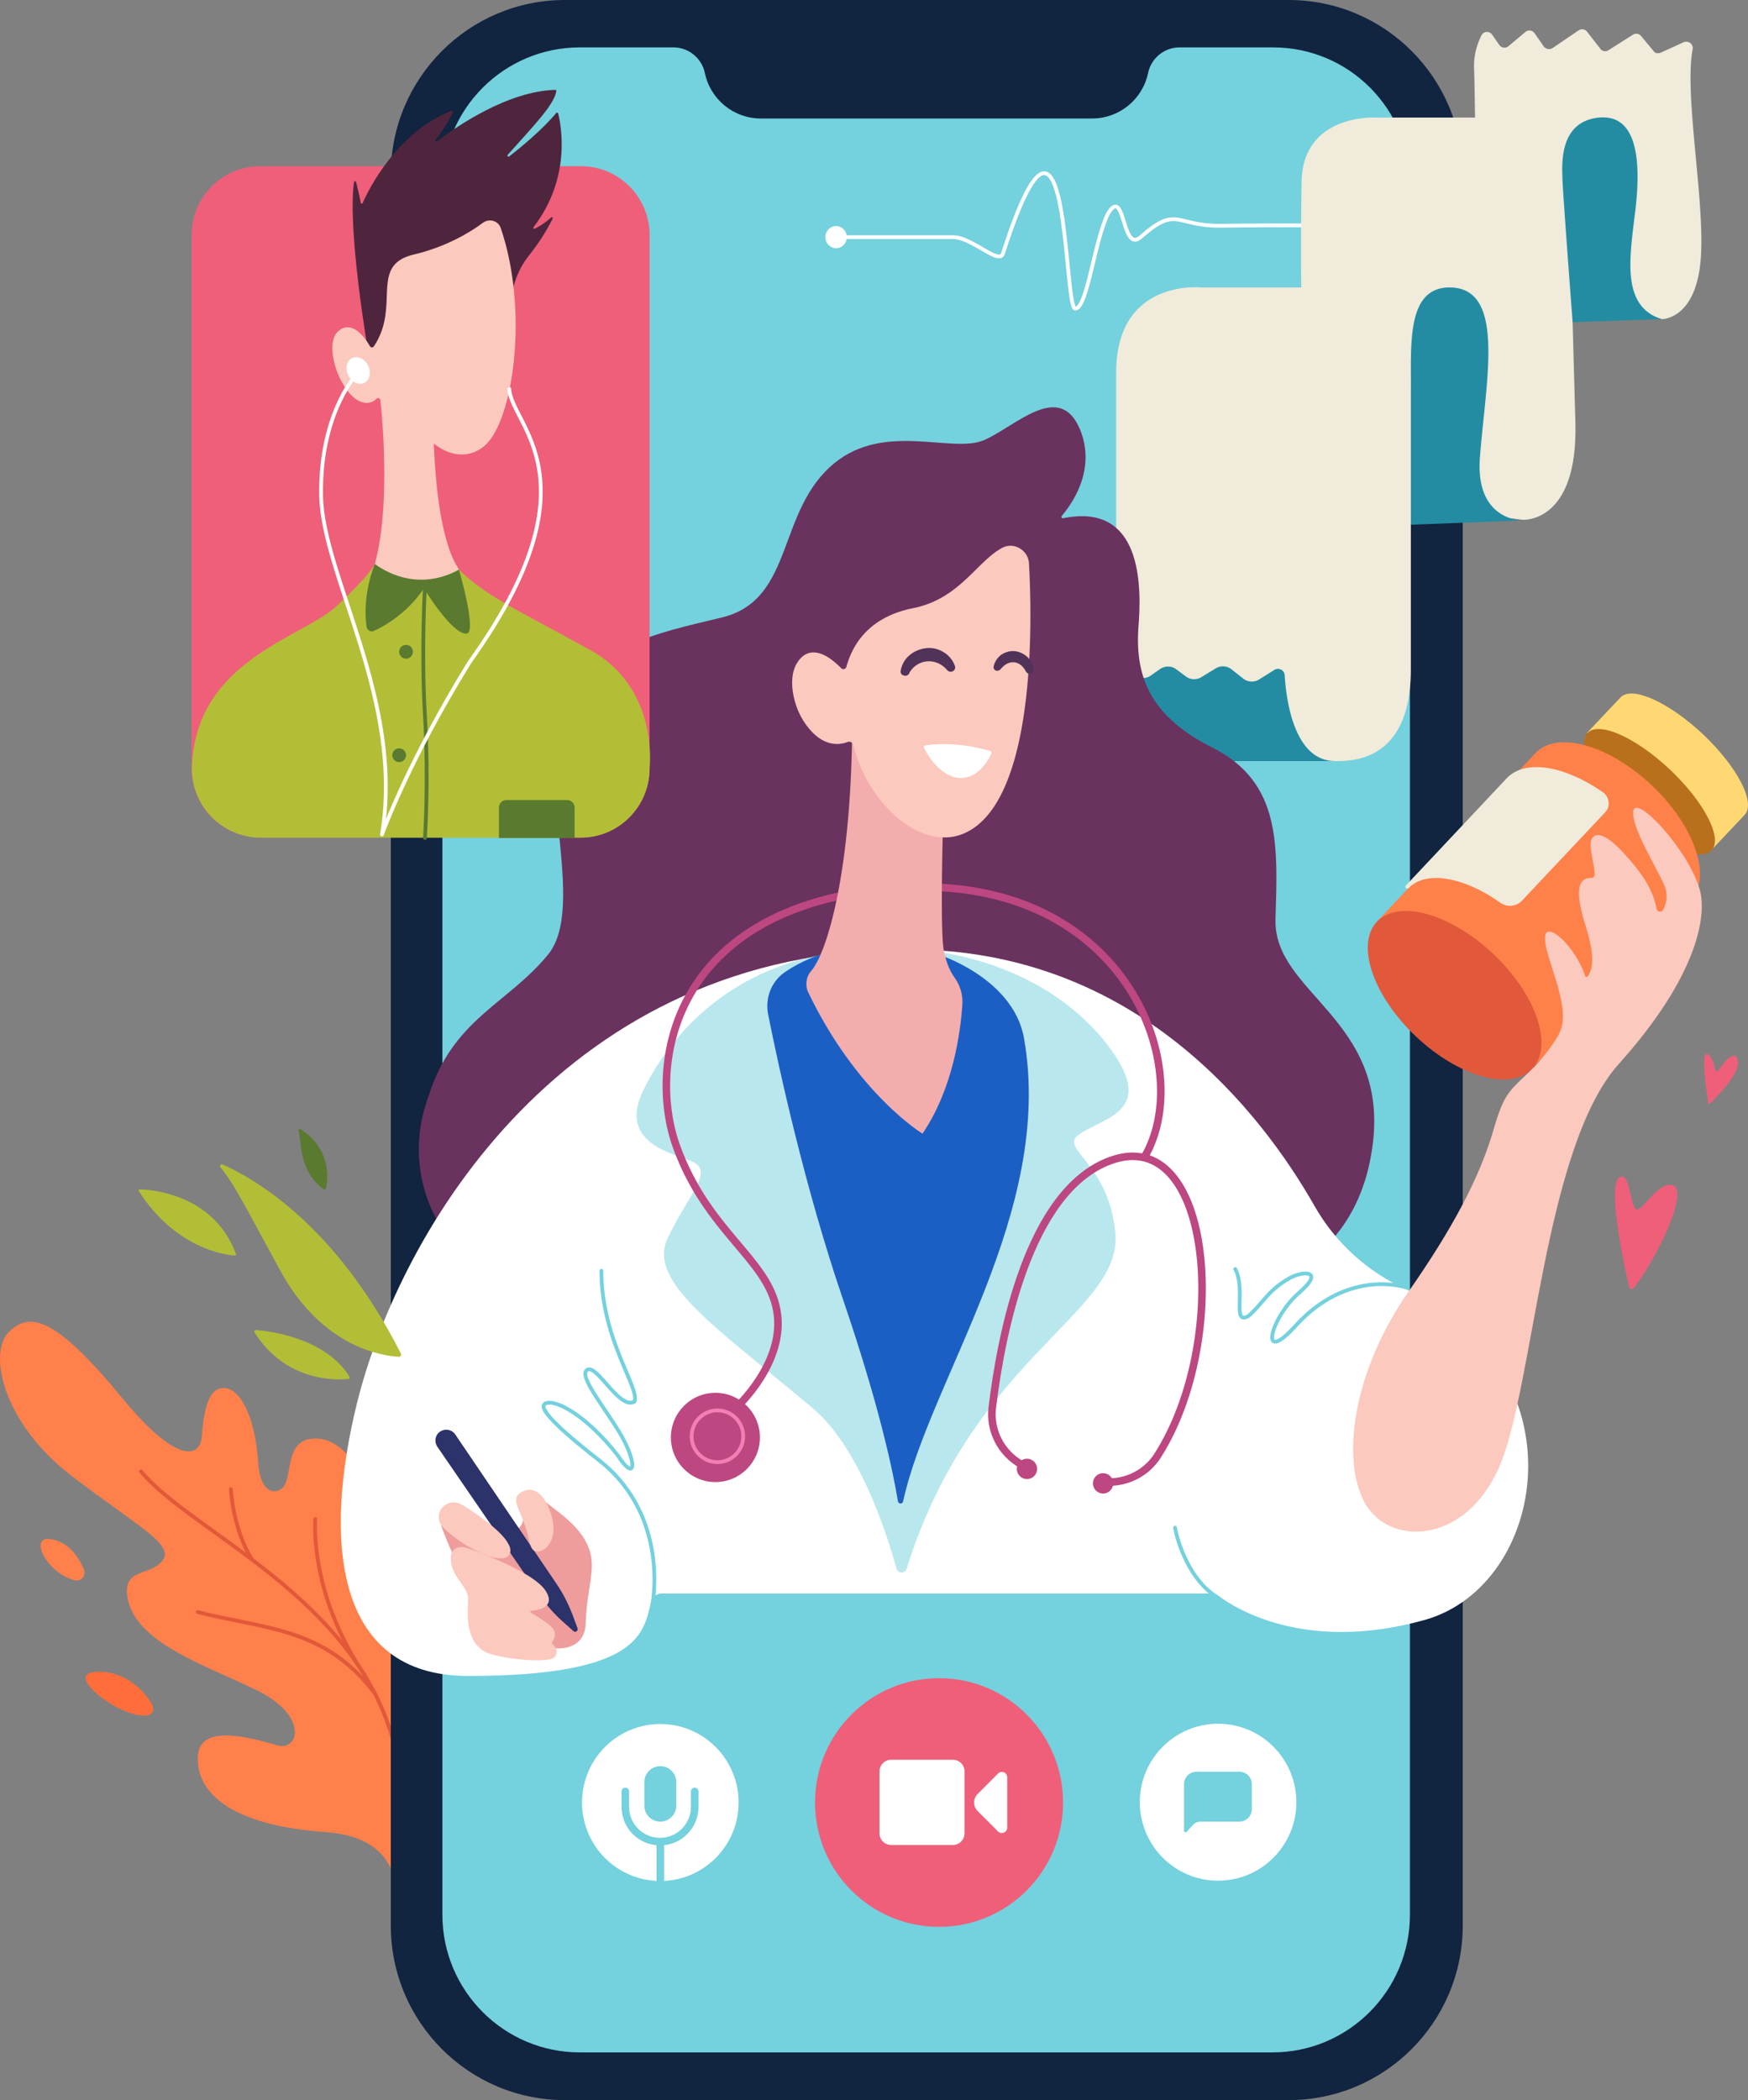 <svg width="463" height="556" fill="none" xmlns="http://www.w3.org/2000/svg"><rect width="100%" height="100%" fill="#808080" stroke="none"/><path d="M104.653 501.741s2.114-15.237-18.376-16.703c-22.44-1.548-33.905-8.881-33.905-19.473 0-7.822 9.106-7.089 20.977-3.504 5.773 1.711 8.538-7.74-5.203-14.503-13.741-6.762-32.523-12.629-34.393-24.769-1.22-7.74 5.935-5.377 9.269-9.614 3.333-4.237-6.342-8.881-24.23-22.569C.66 376.592-3.161 358.178 2.287 352.719c5.447-5.459 12.114-4.481 30.246 17.599 14.554 17.681 20.49 15.399 20.896 10.103.57-6.681 1.545-12.71 5.61-12.955 4.147-.244 8.456 6.682 9.35 19.718.57 8.473 4.635 8.392 6.424 6.762 2.764-2.525.488-12.303 7.724-13.036 5.285-.57 10.733 3.015 15.855 14.992 3.822 8.881 5.692 18.495 5.692 28.191l.569 77.648z" fill="#FF804A"/><path d="M39.282 454.076c1.3-.325 1.626-1.711.975-2.851-2.439-4.319-8.13-9.289-15.286-8.555-8.13.814 7.806 12.873 14.31 11.406z" fill="#FF6E3A"/><path d="M19.85 418.389c1.707.408 3.008-1.303 2.357-2.933-1.626-3.829-4.472-7.414-8.944-7.985-5.61-.814-1.057 8.963 6.586 10.918z" fill="#FF804A"/><path d="M37.33 389.546c13.578 16.296 56.915 33.162 67.079 72.189m-52.037-34.954c16.993 4.481 33.743 3.83 46.996 21.673m-38.215-54.182s.488 10.511 5.61 18.658m16.75-10.755s-1.789 19.555 13.09 41.309" stroke="#E25839" stroke-miterlimit="10" stroke-linecap="round" stroke-linejoin="round"/><path d="M341.339 556H149.616c-25.449 0-46.102-20.695-46.102-46.198V46.197C103.514 20.695 124.167 0 149.616 0h191.723c25.449 0 46.101 20.695 46.101 46.197v463.605c0 25.503-20.652 46.198-46.101 46.198z" fill="#112440"/><path d="M337.193 12.547h-24.799c-3.984 0-7.481 2.852-8.294 6.763-1.463 7.007-7.643 12.059-14.798 12.059H201.49c-7.155 0-13.334-5.052-14.798-12.059-.813-3.91-4.309-6.763-8.293-6.763H153.6c-20.164 0-36.426 16.377-36.426 36.502v457.82c0 20.207 16.343 36.502 36.426 36.502h183.43c20.164 0 36.426-16.377 36.426-36.502V49.049c.162-20.125-16.099-36.502-36.263-36.502z" fill="#74D1DE"/><path d="M223.162 62.783h29.292c5.016 0 12.19 7.516 13.214 4.32 17.696-55.21 15.949 14.608 19.138 14.608 3.19 0 5.013-17.803 8.658-25.107 4.557-7.76 3.616 10.638 8.658 6.18 9.569-8.462 9.114-3.015 20.805-3.015 14.96-.245 52.687 0 52.687 0" stroke="#fff" stroke-miterlimit="10" stroke-linecap="round"/><path d="M221.455 65.716c1.572 0 2.846-1.313 2.846-2.933 0-1.62-1.274-2.933-2.846-2.933s-2.846 1.313-2.846 2.933c0 1.62 1.274 2.933 2.846 2.933z" fill="#fff"/><path d="M440.128 84.492s9.35.244 10.407-16.621c.976-15.155-4.472-42.939-2.195-54.834.244-1.304-1.057-2.363-2.358-1.874a540.883 540.883 0 01-6.098 2.77c-.732.326-1.545.163-1.952-.49l-3.252-3.91c-.569-.652-1.464-.815-2.195-.326l-6.424 4.074c-.731.489-1.707.326-2.195-.407l-3.496-4.482c-.569-.733-1.545-.814-2.277-.326l-6.83 4.645c-.731.489-1.788.325-2.357-.408l-2.44-3.503c-.569-.815-1.707-.978-2.439-.326l-4.472 3.748c-.732.652-1.87.489-2.439-.326l-1.87-2.689c-.732-1.06-2.277-.978-2.846.163-.976 1.956-2.114 4.97-1.951 8.718.244 6.518.569 40.168.569 40.168l35.856 21.673 13.254 4.563z" fill="#F0EBDA"/><path d="M416.549 85.306l6.341-54.182h-58.134S345.16 29.82 344.754 47.99c-.325 18.17 0 37.235 0 37.235l-.163 45.22 58.786 7.17s14.635.977 13.903-25.747l-.731-26.562z" fill="#F0EBDA"/><path d="M354.43 201.493c13.09 0 19.27-8.962 19.27-24.28v-38.294l10.244-62.82h-65.696s-22.604-2.443-22.604 22.489v102.905h58.786z" fill="#F0EBDA"/><path d="M337.518 177.376c1.138-.734 2.683 0 2.764 1.385.407 6.844 2.602 22.732 13.335 22.732h-58.054v-27.051l4.716 4.156a3.667 3.667 0 004.553.244l2.439-1.711c1.301-.896 3.09-.896 4.31.082l2.52 1.874a3.675 3.675 0 004.147.163l3.74-2.282a3.668 3.668 0 014.228.245l3.09 2.444c1.219.978 3.008 1.059 4.309.163l3.903-2.444zm65.859-39.598s-12.684.326-11.383-16.703c1.545-20.288 6.992-44.975-8.05-44.975-11.708 0-10.082 15.888-10.244 27.865v34.953l29.677-1.14zm13.171-52.472s-2.601-34.22-2.683-37.723c-.081-3.504-1.138-14.91 9.025-16.377 10.245-1.467 12.034 9.858 10.245 24.687-1.463 12.303-3.821 25.177 6.993 28.599l-23.58.814z" fill="#238CA3"/><path d="M281.578 137.207c-.325.082-.569-.326-.325-.651 2.439-2.852 9.269-12.059 4.797-22.896-5.447-12.954-16.993-.814-25.368 2.852-8.375 3.667-26.262-4.889-39.678 6.111-15.367 12.547-10.489 36.094-29.677 40.82-19.189 4.644-31.791 6.844-41.142 23.873-9.35 16.947 5.61 52.39-5.041 65.426-10.651 13.036-25.292 17.041-31.671 37.583-9.676 26.236 9.653 51.21 33.72 55.691 39.515 7.333 44.296-21.9 114.058-6.338 69.762 15.562 98.403-4.193 102.387-37.028 3.984-32.917-26.283-39.723-25.795-59.197.569-19.473 1.626-36.338-16.749-45.545-18.376-9.207-20.571-21.103-19.433-33.569.813-12.384-.65-31.124-20.083-27.132z" fill="#6A325E"/><path d="M175.259 421.889h145.703c.651 0 1.301.244 1.87.651 3.903 2.934 22.523 15.237 54.476 6.356 32.686-9.126 42.036-66.323-4.634-87.425-10.326-4.645-18.863-12.303-24.474-22.162-14.066-24.688-47.239-67.952-107.651-67.952-90.658 0-134.645 74.144-146.028 120.26-8.7 35.361-6.422 72.087 29.432 72.087 46.479 0 46.479-11.868 48.623-20.023.407-1.059 1.464-1.792 2.683-1.792z" fill="#fff"/><path opacity=".5" d="M215.224 372.779c-25.73-21.616-43.992-33.449-38.311-45.124 5.682-11.755 11.688-16.961 7.062-19.801-3.572-2.209-20.941-4.26-13.555-19.249 7.386-14.989 23.214-33.291 53.408-36.841 31.087-3.707 56.086 7.81 69.073 24.298 14.123 17.986-.081 19.564-6.899 24.14-5.925 3.944 7.467 7.1 9.415 25.954 2.273 21.379-37.743 32.817-55.275 89.222-.405 1.263-2.272 1.263-2.678-.079-2.76-9.939-9.984-32.186-22.24-42.52z" fill="#74D1DE"/><path d="M208.023 257.281c-3.737 2.497-5.443 7.009-4.549 11.359 2.925 14.661 9.83 46.159 19.822 75.402 9.83 28.759 13.324 46.079 14.542 53.41.163.805 1.219.805 1.381 0 7.068-32.304 40.133-76.53 32.009-122.609-2.844-16.031-23.641-24.248-34.202-24.651-9.83-.322-20.635 1.369-29.003 7.089z" fill="#1B5FC5"/><path d="M195.019 372.658s13.253-12.059 10.733-25.747c-2.439-13.688-18.376-20.695-26.588-43.427-7.724-21.429-1.463-63.308 56.916-68.278 61.387-5.215 81.226 47.338 66.997 71.211" stroke="#BD4780" stroke-width="2" stroke-miterlimit="10" stroke-linecap="round" stroke-linejoin="round"/><path d="M214.824 257.111c4.31-4.889 10.896-27.051 10.896-66.649h24.88s-2.033 53.205-.651 60.945c.651 3.585 1.789 5.867 2.846 7.333 1.464 2.037 2.277 4.563 2.114 7.089-.488 7.577-2.52 22.487-10.57 34.302 0 0-17.481-10.592-30.409-37.724-.65-1.711-.406-3.83.894-5.296z" fill="#F4ADAD"/><path d="M265.479 145.029c3.09-1.629 6.911.652 7.074 4.156.894 15.969 1.707 62.656-16.831 71.292-11.708 5.459-26.1-8.066-29.677-23.221-.163-.652-.894-1.059-1.545-.815-2.114.815-6.748 1.548-11.22-4.888-3.334-4.726-4.635-12.059-2.196-15.97 3.659-5.948 9.351-1.14 11.709 1.304a.815.815 0 001.382-.326c1.463-5.296 5.447-13.118 17.725-15.562 12.277-2.445 16.831-12.385 23.579-15.97z" fill="#FBC9BE"/><path d="M189.491 392.375c6.511 0 11.789-5.289 11.789-11.814s-5.278-11.814-11.789-11.814c-6.512 0-11.79 5.289-11.79 11.814s5.278 11.814 11.79 11.814z" fill="#BD4780"/><path d="M190.026 387.1c3.775 0 6.835-3.065 6.835-6.847 0-3.782-3.06-6.847-6.835-6.847s-6.835 3.065-6.835 6.847c0 3.782 3.06 6.847 6.835 6.847z" stroke="#F17FB6"/><path d="M270.554 387.731c-5.366-3.015-8.456-8.963-7.724-15.074 2.276-18.739 9.432-57.522 31.385-65.426 26.994-9.777 31.791 47.909 12.358 78.218-2.764 4.319-7.643 6.926-12.765 6.926" stroke="#BD4780" stroke-width="2" stroke-miterlimit="10" stroke-linecap="round" stroke-linejoin="round"/><path d="M147.177 436.392s7.724.896 7.968-6.681c.244-9.126 2.764-14.096.975-19.392-2.52-7.414-10.813-11.244-13.253-14.258l-4.878 2.118s2.276 5.785-1.789 6.926c-4.065 1.14-10.814-3.26-10.814-3.26s-5.736-2.966-8.299.915c-.309.468-.305 1.058-.101 1.582 2.277 5.85 12.707 33.663 30.191 32.05z" fill="#EE9C9C"/><path d="M120.606 379.798l26.75 39.435c1.789 2.608 3.171 5.378 4.309 8.311l1.301 3.503c.244.734-.569 1.304-1.138.734l-3.008-2.689c-2.277-2.037-4.228-4.4-6.017-6.844l-26.994-39.272c-.813-1.222-.569-2.933.569-3.829 1.382-1.06 3.334-.734 4.228.651z" fill="#2C326A"/><path d="M124.004 409.911s17.237 5.948 20.571 11.326c2.602 4.155-1.708 5.051-3.822 5.214-.325 0-.325.408-.081.571 1.708.977 5.285 3.096 6.017 4.481.976 1.874-.732 3.259-.488 3.585.244.326 2.195 1.629.732 3.585-1.464 1.955-15.693.407-18.782-1.548-5.285-3.341-4.147-10.755-4.147-13.77 0-3.096-3.577-5.214-4.472-9.288-.976-4.889 2.846-4.889 4.472-4.156z" fill="#FBC9BE"/><path d="M118.394 398.179c-2.439 1.14-2.927 4.399-.976 6.273 2.114 2.037 5.61 4.808 10.082 6.763 7.643 3.341 8.619-.163 7.074-2.607-1.963-3.705-10.163-9.126-12.603-10.429-1.138-.571-2.357-.571-3.577 0zm22.994 12.28c-1.34-.913-1.068-3.598-2.857-7.998-1.789-4.399-2.846-6.029-.325-7.495 2.521-1.467 6.017-.326 7.968 6.599 1.87 6.926-2.753 10.279-4.786 8.894z" fill="#FBC9BE"/><path d="M172.71 425.445s5.013-23.281-13.419-38.347c-8.453-6.6-17.515-14.215-14.832-15.518 2.683-1.304 10.964 3.262 19.138 13.694 4.553 7.007 5.289 2.639 1.223-4.776-4.146-7.333-11.871-16.295-9.269-17.843 2.602-1.548 8.619 10.836 12.522 8.392 1.448-3.576-8.782-16.357-8.782-34.617m212.856 4.351s-15.123-5.052-29.026 10.266c-9.839 10.836-6.668-2.119.894-8.718 7.236-6.274.887-5.797-2.343-3.998-5.854 3.259-7.115 6.702-10.936 10.043-4.557 2.673-.625-6.778-3.552-12.4" stroke="#74D1DE" stroke-miterlimit="10" stroke-linecap="round" stroke-linejoin="round"/><path d="M248.73 510.128c18.141 0 32.848-14.737 32.848-32.916 0-18.18-14.707-32.917-32.848-32.917-18.142 0-32.848 14.737-32.848 32.917 0 18.179 14.706 32.916 32.848 32.916z" fill="#EF5F79"/><path d="M252.389 488.455h-16.343a3.091 3.091 0 01-3.09-3.096v-16.377a3.091 3.091 0 013.09-3.096h16.343a3.091 3.091 0 013.089 3.096v16.377a3.091 3.091 0 01-3.089 3.096zm6.667-8.881l5.285 5.296c.894.897 2.439.245 2.439-.977V470.53c0-1.303-1.545-1.874-2.439-.977l-5.285 5.296a3.21 3.21 0 000 4.725zm-84.153 18.414c11.45 0 20.733-9.302 20.733-20.776 0-11.475-9.283-20.777-20.733-20.777-11.451 0-20.734 9.302-20.734 20.777 0 11.474 9.283 20.776 20.734 20.776z" fill="#fff"/><path d="M174.903 482.263a4.203 4.203 0 01-4.228-4.237v-6.192a4.203 4.203 0 014.228-4.237 4.204 4.204 0 014.228 4.237v6.192c0 2.363-1.952 4.237-4.228 4.237z" fill="#74D1DE"/><path d="M184.009 474.278v4.074c0 5.052-4.065 9.207-9.188 9.207a9.187 9.187 0 01-9.187-9.207v-4.074m9.269 13.281v10.103" stroke="#74D1DE" stroke-width="2" stroke-miterlimit="10" stroke-linecap="round" stroke-linejoin="round"/><path d="M322.638 497.907c11.451 0 20.734-9.302 20.734-20.777 0-11.474-9.283-20.776-20.734-20.776-11.45 0-20.733 9.302-20.733 20.776 0 11.475 9.283 20.777 20.733 20.777z" fill="#fff"/><path d="M328.249 482.263h-10.164a2.9 2.9 0 00-2.195.978l-1.545 1.711c-.244.326-.732.081-.732-.326v-12.221c0-1.874 1.464-3.341 3.334-3.341h11.302c1.87 0 3.333 1.467 3.333 3.341v6.518c0 1.874-1.463 3.34-3.333 3.34z" fill="#74D1DE"/><path d="M238.566 177.62c.244-1.548 1.057-3.096 2.358-4.155 1.22-1.059 2.846-1.711 4.472-1.874a7.194 7.194 0 014.635 1.14c1.382.815 2.439 2.2 2.927 3.667a1.118 1.118 0 01-.813 1.385c-.407.163-.895 0-1.22-.326l-.081-.081c-1.383-1.63-3.334-2.445-5.285-2.282a5.946 5.946 0 00-4.716 3.096v.082c-.325.57-1.057.815-1.626.489-.488-.163-.732-.652-.651-1.141zm33.174.163c-.732-1.466-1.951-2.363-3.171-2.444-1.22-.082-2.439.489-3.496 1.792l-.082.082c-.406.407-1.057.489-1.463.163-.325-.245-.407-.652-.325-.978.244-1.141.975-2.281 1.951-3.014 1.057-.734 2.439-1.141 3.74-.978 1.301.163 2.521.815 3.415 1.711.813.896 1.382 2.118 1.464 3.259 0 .57-.407 1.059-.976 1.059-.407 0-.813-.244-1.057-.652z" fill="#513259"/><path d="M245.071 197.337c2.114-.326 8.781-.977 17.156 1.467.325.081.488.489.325.815-.813 1.711-3.333 6.355-8.131 6.355-5.041-.081-8.537-5.703-9.594-7.822-.244-.326-.081-.815.244-.815z" fill="#fff"/><path d="M451.104 194.421c-9.106-8.555-18.863-12.955-21.871-9.777l-8.863 9.37 32.848 31.124 8.863-9.37c3.09-3.178-1.87-12.71-10.977-21.347z" fill="#FFD873"/><path d="M453.349 225.157c3.021-3.207-1.889-12.768-10.967-21.356-9.078-8.588-18.886-12.95-21.907-9.743-3.022 3.207 1.889 12.768 10.967 21.356 9.078 8.588 18.886 12.95 21.907 9.743z" fill="#B8701C"/><path d="M437.526 207.93c-11.383-10.755-25.124-14.585-30.816-8.555l-42.036 44.649 41.142 38.946 42.036-44.649c5.691-6.03 1.057-19.636-10.326-30.391z" fill="#FF814A"/><path d="M399.421 206.419l-26.669 28.354c4.716-4.97 15.123-3.177 24.961 3.83 1.626 1.14 3.822.896 5.122-.571l21.954-23.302c1.3-1.304.975-3.504-.488-4.563-9.92-6.926-20.246-8.718-24.88-3.748z" fill="#F0EBDA" stroke="#F0EBDA" stroke-linecap="round" stroke-linejoin="round"/><path d="M153.844 221.699H68.959c-10.083 0-18.213-8.148-18.213-18.251v-141.2c0-10.103 8.13-18.25 18.212-18.25h84.886c10.082 0 18.212 8.147 18.212 18.25v141.2c0 10.022-8.13 18.251-18.212 18.251zm278.885 119.283c-.325.489-1.057.326-1.22-.244-1.301-5.622-6.098-27.458-2.358-29.169 2.602-1.222 2.765 8.392 4.391 8.636 1.707.245 5.691-7.496 9.432-6.436 4.878 1.385-4.879 20.613-10.245 27.213zm19.757-48.968c0 .245.326.326.488.163 1.708-1.874 8.7-8.473 7.155-11.977-.975-2.281-3.821 1.385-4.959 3.178-.244.326-.732.244-.813-.163-.407-1.548-1.22-4.237-2.358-4.156-1.464.082.081 10.429.487 12.955z" fill="#EF5F79"/><path d="M58.924 308.281c7.562 3.34 29.596 15.236 47.24 50.026.244.408-.082.978-.569.897-4.228-.245-20.083-2.363-31.222-22.569-9.107-16.622-12.44-23.466-16.018-27.621-.244-.408.163-.978.569-.733zm8.781 43.834c3.334.245 18.457 1.956 24.88 12.385.163.244 0 .489-.243.57-2.928.326-16.587.978-24.962-12.384-.081-.245.081-.571.325-.571z" fill="#B3BE37"/><path d="M79.088 299.318c.813 2.852 0 10.837 6.668 15.562.243.163.569 0 .569-.326.719-2.774 1.138-10.592-6.668-15.562-.325-.163-.65 0-.569.326z" fill="#5A7A30"/><path d="M36.971 314.88c3.253.081 19.677 1.304 25.53 17.11.082.244-.08.407-.325.407-2.601-.163-15.692-1.874-25.449-17.11-.081-.081 0-.407.244-.407zm62.316-165.532s-1.058 2.607-10.083 11.081c-9.106 8.473-37.645 14.34-38.377 43.019 0 10.185 8.212 18.333 18.294 18.333h84.642c10.163 0 18.294-8.229 18.294-18.333 0 0 2.602-21.184-15.611-31.287-18.213-10.103-27.645-14.177-34.881-21.347l-22.278-1.466z" fill="#B3BE37"/><path d="M112.562 155.205s-1.026 16.929 0 34.351c1.025 17.422 0 32.296 0 32.296" stroke="#5A7A30" stroke-miterlimit="10" stroke-linecap="round" stroke-linejoin="round"/><path d="M99.287 149.348s-3.415 7.821-2.196 16.621c.163.896 1.139 1.467 1.952 1.059 2.845-1.303 8.7-4.563 13.253-11.244 0 0 7.236 11.977 11.22 11.977 3.009 0-1.951-16.947-1.951-16.947s-9.757 6.437-22.278-1.466z" fill="#5A7A30"/><path d="M97.742 94.432c-.57-3.177-5.692-33.568-3.985-46.197 0-.326.488-.326.57 0 .325 1.303.894 3.503 1.22 5.459.08.244.406.325.487.081 1.707-3.83 9.188-18.821 23.579-24.443.244-.082.488.163.325.407-.569 1.223-2.032 4.074-4.553 7.252-.162.244.082.57.407.407 5.122-3.91 18.701-13.28 31.303-13.607.244 0 .325.245.244.408-.602 3.647-6.261 9.37-12.846 16.784-.244.245.081.652.406.408 3.252-2.526 8.863-7.17 12.44-11.489.163-.163.407-.081.488.082.732 2.852 3.659 16.947-6.505 30.146-.162.245.082.57.326.408 1.057-.49 2.683-1.467 4.309-2.933.244-.245.569 0 .406.325-.894 1.793-2.845 5.46-6.423 9.94-5.854 7.415-5.122 17.763-4.96 19.474 0 .163-.081.244-.244.326l-36.67 7.17c-.08-.163-.243-.245-.325-.408z" fill="#4F253E"/><path d="M99.043 91.662a.61.61 0 01-1.057 0c-1.22-2.119-4.716-7.17-8.375-3.993-4.147 3.585.57 16.866 6.098 18.74 1.87.652 3.334-.081 3.984-.815.325-.407.976-.163 1.057.326.732 6.763 2.521 28.925-1.463 43.346 0 0 10.082 8.392 22.278 1.467-1.626-2.363-5.692-9.615-6.667-33.325 0 0 6.504 5.867 13.009.978 8.049-6.029 12.277-36.013 4.716-58.012-.651-1.955-3.009-2.607-4.716-1.385-3.415 2.526-9.676 6.355-18.294 8.393-11.953 2.851-3.415 13.606-10.57 24.28z" fill="#FBC9BE"/><path d="M96.517 101.367c1.446-.724 1.887-2.78.984-4.59-.903-1.813-2.807-2.695-4.253-1.971-1.447.724-1.887 2.779-.985 4.59.903 1.812 2.807 2.694 4.254 1.971z" fill="#fff"/><path d="M94.002 99.647s-9.35 10.429-8.944 31.694c.406 21.184 22.047 54.237 16.112 89.598 0 0 6.835-19.172 23.241-45.682 34.718-48.397 10.895-62.656 10.488-72.27" stroke="#fff" stroke-miterlimit="10" stroke-linecap="round" stroke-linejoin="round"/><path d="M150.205 211.81h-16.049a2 2 0 00-2 2v8.042h20.049v-8.042a2 2 0 00-2-2z" fill="#5A7A30"/><path d="M272.018 391.577a2.687 2.687 0 002.683-2.689 2.686 2.686 0 00-2.683-2.688 2.686 2.686 0 00-2.684 2.688 2.687 2.687 0 002.684 2.689zm20.164 3.829a2.685 2.685 0 002.683-2.688 2.686 2.686 0 00-2.683-2.689 2.686 2.686 0 00-2.683 2.689 2.685 2.685 0 002.683 2.688z" fill="#BD4780"/><path d="M405.868 282.948c5.672-6.021 1.058-19.617-10.306-30.367-11.364-10.75-25.174-14.584-30.846-8.563-5.672 6.021-1.058 19.617 10.305 30.367 11.364 10.75 25.175 14.584 30.847 8.563z" fill="#E2583A"/><path d="M406.873 281.992s5.366-5.947 6.586-9.451c2.439-6.926-4.391-19.147-4.228-24.362.162-4.807 8.131 2.445 10.651 10.266.081.163.26.383.715 0 1.207-1.818 2.036-4.984-.647-13.458-3.496-10.999-.976-12.547 1.464-12.547.569 0 .975-.408.975-.978 0-2.281-1.463-6.844-.975-8.8.487-1.955 2.817-3.22 8.753 3.299 5.447 5.947 7.746 10.042 8.66 14.804.325.733 1.301.815 1.707.081.732-1.385 1.301-3.474.569-5.756-1.301-3.911-9.35-16.242-8.456-20.479.895-4.237 14.473 10.347 17.563 20.858 2.033 7.17-.84 23.288-21.41 46.183-20.002 22.243-22.578 86.462-31.847 107.075-9.269 20.614-29.596 20.614-35.694 8.718-6.098-11.895-2.52-34.872 11.709-55.323 11.545-16.539 19.026-30.309 22.766-43.508 2.964-10.099 4.365-9.834 11.139-16.622z" fill="#FBC9BE"/><path d="M311.236 404.447c.759 4.26 4.01 13.877 10.936 18.259" stroke="#74D1DE" stroke-linecap="round"/><ellipse cx="107.549" cy="172.552" rx="1.823" ry="1.826" fill="#5A7A30"/><ellipse cx="105.727" cy="199.941" rx="1.823" ry="1.826" fill="#5A7A30"/></svg>